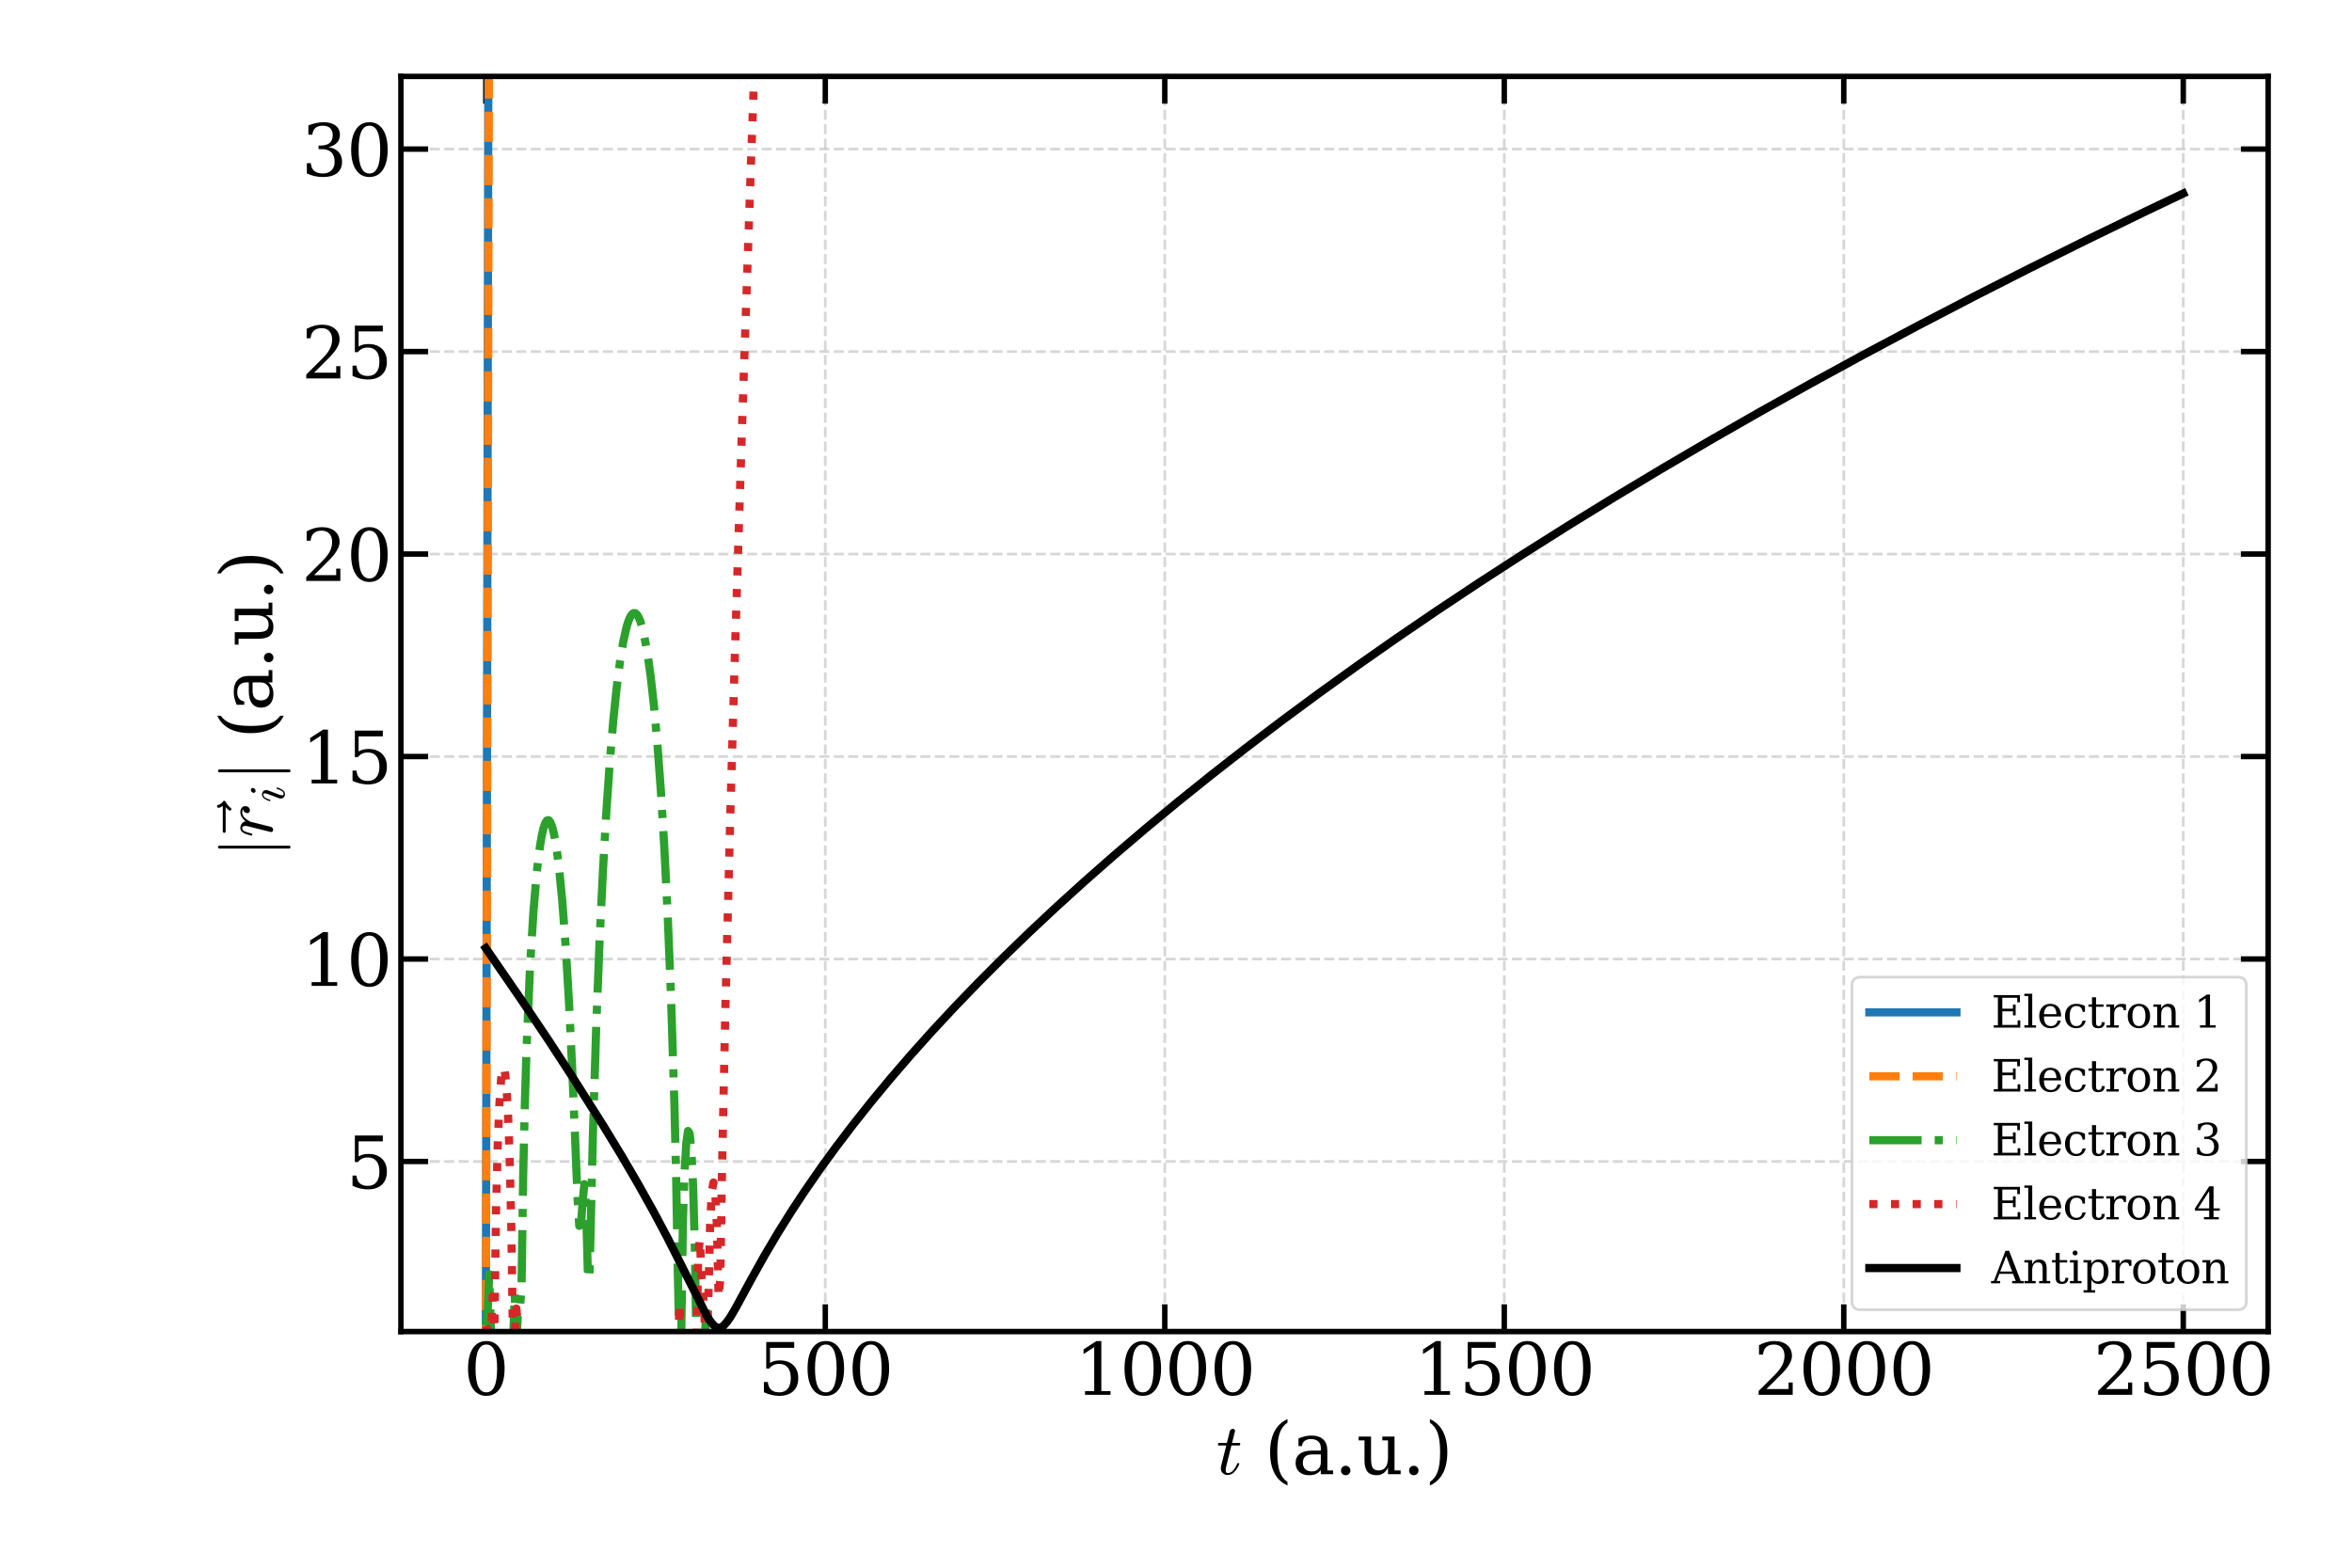 <?xml version="1.0" encoding="utf-8" standalone="no"?>
<!DOCTYPE svg PUBLIC "-//W3C//DTD SVG 1.1//EN"
  "http://www.w3.org/Graphics/SVG/1.1/DTD/svg11.dtd">
<svg xmlns:xlink="http://www.w3.org/1999/xlink" width="864pt" height="576pt" viewBox="0 0 864 576" xmlns="http://www.w3.org/2000/svg" version="1.1">
 <defs>
  <style type="text/css">*{stroke-linejoin: round; stroke-linecap: butt}</style>
 </defs>
 <g id="figure_1">
  <g id="patch_1">
   <path d="M 0 576 
L 864 576 
L 864 0 
L 0 0 
z
" style="fill: #ffffff"/>
  </g>
  <g id="axes_1">
   <g id="patch_2">
    <path d="M 147.28 489.233 
L 833.191 489.233 
L 833.191 28.08 
L 147.28 28.08 
z
" style="fill: #ffffff"/>
   </g>
   <g id="matplotlib.axis_1">
    <g id="xtick_1">
     <g id="line2d_1">
      <path d="M 178.458 489.233 
L 178.458 28.08 
" clip-path="url(#pc97d1d4752)" style="fill: none; stroke-dasharray: 3.7,1.6; stroke-dashoffset: 0; stroke: #b0b0b0; stroke-opacity: 0.5"/>
     </g>
     <g id="line2d_2">
      <defs>
       <path id="m73d91ea9e1" d="M 0 0 
L 0 -10 
" style="stroke: #000000; stroke-width: 2"/>
      </defs>
      <g>
       <use xlink:href="#m73d91ea9e1" x="178.458" y="489.233" style="stroke: #000000; stroke-width: 2"/>
      </g>
     </g>
     <g id="line2d_3">
      <defs>
       <path id="m9964028f5f" d="M 0 0 
L 0 10 
" style="stroke: #000000; stroke-width: 2"/>
      </defs>
      <g>
       <use xlink:href="#m9964028f5f" x="178.458" y="28.08" style="stroke: #000000; stroke-width: 2"/>
      </g>
     </g>
     <g id="text_1">
      <!-- 0 -->
      <g transform="translate(170.187 512.488) scale(0.26 -0.26)">
       <defs>
        <path id="DejaVuSerif-30" d="M 2034 219 
Q 2513 219 2750 744 
Q 2988 1269 2988 2328 
Q 2988 3391 2750 3916 
Q 2513 4441 2034 4441 
Q 1556 4441 1318 3916 
Q 1081 3391 1081 2328 
Q 1081 1269 1318 744 
Q 1556 219 2034 219 
z
M 2034 -91 
Q 1275 -91 848 546 
Q 422 1184 422 2328 
Q 422 3475 848 4112 
Q 1275 4750 2034 4750 
Q 2797 4750 3222 4112 
Q 3647 3475 3647 2328 
Q 3647 1184 3222 546 
Q 2797 -91 2034 -91 
z
" transform="scale(0.016)"/>
       </defs>
       <use xlink:href="#DejaVuSerif-30"/>
      </g>
     </g>
    </g>
    <g id="xtick_2">
     <g id="line2d_4">
      <path d="M 303.169 489.233 
L 303.169 28.08 
" clip-path="url(#pc97d1d4752)" style="fill: none; stroke-dasharray: 3.7,1.6; stroke-dashoffset: 0; stroke: #b0b0b0; stroke-opacity: 0.5"/>
     </g>
     <g id="line2d_5">
      <g>
       <use xlink:href="#m73d91ea9e1" x="303.169" y="489.233" style="stroke: #000000; stroke-width: 2"/>
      </g>
     </g>
     <g id="line2d_6">
      <g>
       <use xlink:href="#m9964028f5f" x="303.169" y="28.08" style="stroke: #000000; stroke-width: 2"/>
      </g>
     </g>
     <g id="text_2">
      <!-- 500 -->
      <g transform="translate(278.355 512.488) scale(0.26 -0.26)">
       <defs>
        <path id="DejaVuSerif-35" d="M 3219 4666 
L 3219 4153 
L 1081 4153 
L 1081 2816 
Q 1244 2928 1461 2984 
Q 1678 3041 1947 3041 
Q 2703 3041 3140 2622 
Q 3578 2203 3578 1478 
Q 3578 738 3136 323 
Q 2694 -91 1894 -91 
Q 1572 -91 1234 -12 
Q 897 66 544 225 
L 544 1131 
L 897 1131 
Q 925 688 1179 453 
Q 1434 219 1894 219 
Q 2388 219 2653 544 
Q 2919 869 2919 1478 
Q 2919 2084 2655 2407 
Q 2391 2731 1894 2731 
Q 1613 2731 1398 2631 
Q 1184 2531 1019 2322 
L 750 2322 
L 750 4666 
L 3219 4666 
z
" transform="scale(0.016)"/>
       </defs>
       <use xlink:href="#DejaVuSerif-35"/>
       <use xlink:href="#DejaVuSerif-30" x="63.623"/>
       <use xlink:href="#DejaVuSerif-30" x="127.246"/>
      </g>
     </g>
    </g>
    <g id="xtick_3">
     <g id="line2d_7">
      <path d="M 427.88 489.233 
L 427.88 28.08 
" clip-path="url(#pc97d1d4752)" style="fill: none; stroke-dasharray: 3.7,1.6; stroke-dashoffset: 0; stroke: #b0b0b0; stroke-opacity: 0.5"/>
     </g>
     <g id="line2d_8">
      <g>
       <use xlink:href="#m73d91ea9e1" x="427.88" y="489.233" style="stroke: #000000; stroke-width: 2"/>
      </g>
     </g>
     <g id="line2d_9">
      <g>
       <use xlink:href="#m9964028f5f" x="427.88" y="28.08" style="stroke: #000000; stroke-width: 2"/>
      </g>
     </g>
     <g id="text_3">
      <!-- 1000 -->
      <g transform="translate(394.795 512.488) scale(0.26 -0.26)">
       <defs>
        <path id="DejaVuSerif-31" d="M 909 0 
L 909 331 
L 1722 331 
L 1722 4213 
L 781 3603 
L 781 4013 
L 1919 4750 
L 2350 4750 
L 2350 331 
L 3163 331 
L 3163 0 
L 909 0 
z
" transform="scale(0.016)"/>
       </defs>
       <use xlink:href="#DejaVuSerif-31"/>
       <use xlink:href="#DejaVuSerif-30" x="63.623"/>
       <use xlink:href="#DejaVuSerif-30" x="127.246"/>
       <use xlink:href="#DejaVuSerif-30" x="190.869"/>
      </g>
     </g>
    </g>
    <g id="xtick_4">
     <g id="line2d_10">
      <path d="M 552.591 489.233 
L 552.591 28.08 
" clip-path="url(#pc97d1d4752)" style="fill: none; stroke-dasharray: 3.7,1.6; stroke-dashoffset: 0; stroke: #b0b0b0; stroke-opacity: 0.5"/>
     </g>
     <g id="line2d_11">
      <g>
       <use xlink:href="#m73d91ea9e1" x="552.591" y="489.233" style="stroke: #000000; stroke-width: 2"/>
      </g>
     </g>
     <g id="line2d_12">
      <g>
       <use xlink:href="#m9964028f5f" x="552.591" y="28.08" style="stroke: #000000; stroke-width: 2"/>
      </g>
     </g>
     <g id="text_4">
      <!-- 1500 -->
      <g transform="translate(519.506 512.488) scale(0.26 -0.26)">
       <use xlink:href="#DejaVuSerif-31"/>
       <use xlink:href="#DejaVuSerif-35" x="63.623"/>
       <use xlink:href="#DejaVuSerif-30" x="127.246"/>
       <use xlink:href="#DejaVuSerif-30" x="190.869"/>
      </g>
     </g>
    </g>
    <g id="xtick_5">
     <g id="line2d_13">
      <path d="M 677.302 489.233 
L 677.302 28.08 
" clip-path="url(#pc97d1d4752)" style="fill: none; stroke-dasharray: 3.7,1.6; stroke-dashoffset: 0; stroke: #b0b0b0; stroke-opacity: 0.5"/>
     </g>
     <g id="line2d_14">
      <g>
       <use xlink:href="#m73d91ea9e1" x="677.302" y="489.233" style="stroke: #000000; stroke-width: 2"/>
      </g>
     </g>
     <g id="line2d_15">
      <g>
       <use xlink:href="#m9964028f5f" x="677.302" y="28.08" style="stroke: #000000; stroke-width: 2"/>
      </g>
     </g>
     <g id="text_5">
      <!-- 2000 -->
      <g transform="translate(644.217 512.488) scale(0.26 -0.26)">
       <defs>
        <path id="DejaVuSerif-32" d="M 819 3553 
L 469 3553 
L 469 4384 
Q 803 4563 1142 4656 
Q 1481 4750 1806 4750 
Q 2534 4750 2956 4397 
Q 3378 4044 3378 3438 
Q 3378 2753 2422 1800 
Q 2347 1728 2309 1691 
L 1131 513 
L 3078 513 
L 3078 1088 
L 3444 1088 
L 3444 0 
L 434 0 
L 434 341 
L 1850 1753 
Q 2319 2222 2519 2614 
Q 2719 3006 2719 3438 
Q 2719 3909 2473 4175 
Q 2228 4441 1797 4441 
Q 1350 4441 1106 4219 
Q 863 3997 819 3553 
z
" transform="scale(0.016)"/>
       </defs>
       <use xlink:href="#DejaVuSerif-32"/>
       <use xlink:href="#DejaVuSerif-30" x="63.623"/>
       <use xlink:href="#DejaVuSerif-30" x="127.246"/>
       <use xlink:href="#DejaVuSerif-30" x="190.869"/>
      </g>
     </g>
    </g>
    <g id="xtick_6">
     <g id="line2d_16">
      <path d="M 802.014 489.233 
L 802.014 28.08 
" clip-path="url(#pc97d1d4752)" style="fill: none; stroke-dasharray: 3.7,1.6; stroke-dashoffset: 0; stroke: #b0b0b0; stroke-opacity: 0.5"/>
     </g>
     <g id="line2d_17">
      <g>
       <use xlink:href="#m73d91ea9e1" x="802.014" y="489.233" style="stroke: #000000; stroke-width: 2"/>
      </g>
     </g>
     <g id="line2d_18">
      <g>
       <use xlink:href="#m9964028f5f" x="802.014" y="28.08" style="stroke: #000000; stroke-width: 2"/>
      </g>
     </g>
     <g id="text_6">
      <!-- 2500 -->
      <g transform="translate(768.929 512.488) scale(0.26 -0.26)">
       <use xlink:href="#DejaVuSerif-32"/>
       <use xlink:href="#DejaVuSerif-35" x="63.623"/>
       <use xlink:href="#DejaVuSerif-30" x="127.246"/>
       <use xlink:href="#DejaVuSerif-30" x="190.869"/>
      </g>
     </g>
    </g>
    <g id="text_7">
     <!-- $t$ (a.u.) -->
     <g transform="translate(446.816 541.652) scale(0.26 -0.26)">
      <defs>
       <path id="Cmmi10-74" d="M 397 519 
Q 397 613 416 697 
L 878 2534 
L 206 2534 
Q 141 2534 141 2619 
Q 166 2759 225 2759 
L 934 2759 
L 1191 3803 
Q 1216 3888 1291 3947 
Q 1366 4006 1459 4006 
Q 1541 4006 1595 3957 
Q 1650 3909 1650 3828 
Q 1650 3809 1648 3798 
Q 1647 3788 1644 3775 
L 1388 2759 
L 2047 2759 
Q 2113 2759 2113 2675 
Q 2109 2659 2100 2621 
Q 2091 2584 2075 2559 
Q 2059 2534 2028 2534 
L 1331 2534 
L 872 684 
Q 825 503 825 372 
Q 825 97 1013 97 
Q 1294 97 1511 361 
Q 1728 625 1844 941 
Q 1869 978 1894 978 
L 1972 978 
Q 1997 978 2012 961 
Q 2028 944 2028 922 
Q 2028 909 2022 903 
Q 1881 516 1612 222 
Q 1344 -72 997 -72 
Q 744 -72 570 93 
Q 397 259 397 519 
z
" transform="scale(0.016)"/>
       <path id="DejaVuSerif-20" transform="scale(0.016)"/>
       <path id="DejaVuSerif-28" d="M 2041 -997 
Q 1281 -656 893 83 
Q 506 822 506 1931 
Q 506 3044 893 3783 
Q 1281 4522 2041 4863 
L 2041 4556 
Q 1559 4225 1350 3623 
Q 1141 3022 1141 1931 
Q 1141 844 1350 242 
Q 1559 -359 2041 -691 
L 2041 -997 
z
" transform="scale(0.016)"/>
       <path id="DejaVuSerif-61" d="M 2547 1044 
L 2547 1747 
L 1806 1747 
Q 1378 1747 1168 1562 
Q 959 1378 959 997 
Q 959 650 1171 447 
Q 1384 244 1747 244 
Q 2106 244 2326 466 
Q 2547 688 2547 1044 
z
M 3122 2075 
L 3122 331 
L 3634 331 
L 3634 0 
L 2547 0 
L 2547 359 
Q 2356 128 2106 18 
Q 1856 -91 1522 -91 
Q 969 -91 644 203 
Q 319 497 319 997 
Q 319 1513 691 1797 
Q 1063 2081 1741 2081 
L 2547 2081 
L 2547 2309 
Q 2547 2688 2317 2895 
Q 2088 3103 1672 3103 
Q 1328 3103 1125 2947 
Q 922 2791 872 2484 
L 575 2484 
L 575 3156 
Q 875 3284 1158 3348 
Q 1441 3413 1709 3413 
Q 2400 3413 2761 3070 
Q 3122 2728 3122 2075 
z
" transform="scale(0.016)"/>
       <path id="DejaVuSerif-2e" d="M 603 325 
Q 603 500 722 622 
Q 841 744 1019 744 
Q 1191 744 1312 622 
Q 1434 500 1434 325 
Q 1434 153 1312 31 
Q 1191 -91 1019 -91 
Q 841 -91 722 29 
Q 603 150 603 325 
z
" transform="scale(0.016)"/>
       <path id="DejaVuSerif-75" d="M 2266 3322 
L 3341 3322 
L 3341 331 
L 3884 331 
L 3884 0 
L 2766 0 
L 2766 588 
Q 2606 256 2353 82 
Q 2100 -91 1766 -91 
Q 1213 -91 952 223 
Q 691 538 691 1209 
L 691 2988 
L 172 2988 
L 172 3322 
L 1269 3322 
L 1269 1388 
Q 1269 781 1417 556 
Q 1566 331 1947 331 
Q 2347 331 2556 625 
Q 2766 919 2766 1478 
L 2766 2988 
L 2266 2988 
L 2266 3322 
z
" transform="scale(0.016)"/>
       <path id="DejaVuSerif-29" d="M 453 -997 
L 453 -691 
Q 934 -359 1145 242 
Q 1356 844 1356 1931 
Q 1356 3022 1145 3623 
Q 934 4225 453 4556 
L 453 4863 
Q 1216 4522 1603 3783 
Q 1991 3044 1991 1931 
Q 1991 822 1603 83 
Q 1216 -656 453 -997 
z
" transform="scale(0.016)"/>
      </defs>
      <use xlink:href="#Cmmi10-74" transform="translate(0 0.016)"/>
      <use xlink:href="#DejaVuSerif-20" transform="translate(36.084 0.016)"/>
      <use xlink:href="#DejaVuSerif-28" transform="translate(67.871 0.016)"/>
      <use xlink:href="#DejaVuSerif-61" transform="translate(106.885 0.016)"/>
      <use xlink:href="#DejaVuSerif-2e" transform="translate(166.504 0.016)"/>
      <use xlink:href="#DejaVuSerif-75" transform="translate(198.291 0.016)"/>
      <use xlink:href="#DejaVuSerif-2e" transform="translate(262.695 0.016)"/>
      <use xlink:href="#DejaVuSerif-29" transform="translate(294.482 0.016)"/>
     </g>
    </g>
   </g>
   <g id="matplotlib.axis_2">
    <g id="ytick_1">
     <g id="line2d_19">
      <path d="M 147.28 426.748 
L 833.191 426.748 
" clip-path="url(#pc97d1d4752)" style="fill: none; stroke-dasharray: 3.7,1.6; stroke-dashoffset: 0; stroke: #b0b0b0; stroke-opacity: 0.5"/>
     </g>
     <g id="line2d_20">
      <defs>
       <path id="m1212cdf870" d="M 0 0 
L 10 0 
" style="stroke: #000000; stroke-width: 2"/>
      </defs>
      <g>
       <use xlink:href="#m1212cdf870" x="147.28" y="426.748" style="stroke: #000000; stroke-width: 2"/>
      </g>
     </g>
     <g id="line2d_21">
      <defs>
       <path id="m246d8dc526" d="M 0 0 
L -10 0 
" style="stroke: #000000; stroke-width: 2"/>
      </defs>
      <g>
       <use xlink:href="#m246d8dc526" x="833.191" y="426.748" style="stroke: #000000; stroke-width: 2"/>
      </g>
     </g>
     <g id="text_8">
      <!-- 5 -->
      <g transform="translate(127.237 436.626) scale(0.26 -0.26)">
       <use xlink:href="#DejaVuSerif-35"/>
      </g>
     </g>
    </g>
    <g id="ytick_2">
     <g id="line2d_22">
      <path d="M 147.28 352.355 
L 833.191 352.355 
" clip-path="url(#pc97d1d4752)" style="fill: none; stroke-dasharray: 3.7,1.6; stroke-dashoffset: 0; stroke: #b0b0b0; stroke-opacity: 0.5"/>
     </g>
     <g id="line2d_23">
      <g>
       <use xlink:href="#m1212cdf870" x="147.28" y="352.355" style="stroke: #000000; stroke-width: 2"/>
      </g>
     </g>
     <g id="line2d_24">
      <g>
       <use xlink:href="#m246d8dc526" x="833.191" y="352.355" style="stroke: #000000; stroke-width: 2"/>
      </g>
     </g>
     <g id="text_9">
      <!-- 10 -->
      <g transform="translate(110.695 362.233) scale(0.26 -0.26)">
       <use xlink:href="#DejaVuSerif-31"/>
       <use xlink:href="#DejaVuSerif-30" x="63.623"/>
      </g>
     </g>
    </g>
    <g id="ytick_3">
     <g id="line2d_25">
      <path d="M 147.28 277.962 
L 833.191 277.962 
" clip-path="url(#pc97d1d4752)" style="fill: none; stroke-dasharray: 3.7,1.6; stroke-dashoffset: 0; stroke: #b0b0b0; stroke-opacity: 0.5"/>
     </g>
     <g id="line2d_26">
      <g>
       <use xlink:href="#m1212cdf870" x="147.28" y="277.962" style="stroke: #000000; stroke-width: 2"/>
      </g>
     </g>
     <g id="line2d_27">
      <g>
       <use xlink:href="#m246d8dc526" x="833.191" y="277.962" style="stroke: #000000; stroke-width: 2"/>
      </g>
     </g>
     <g id="text_10">
      <!-- 15 -->
      <g transform="translate(110.695 287.84) scale(0.26 -0.26)">
       <use xlink:href="#DejaVuSerif-31"/>
       <use xlink:href="#DejaVuSerif-35" x="63.623"/>
      </g>
     </g>
    </g>
    <g id="ytick_4">
     <g id="line2d_28">
      <path d="M 147.28 203.569 
L 833.191 203.569 
" clip-path="url(#pc97d1d4752)" style="fill: none; stroke-dasharray: 3.7,1.6; stroke-dashoffset: 0; stroke: #b0b0b0; stroke-opacity: 0.5"/>
     </g>
     <g id="line2d_29">
      <g>
       <use xlink:href="#m1212cdf870" x="147.28" y="203.569" style="stroke: #000000; stroke-width: 2"/>
      </g>
     </g>
     <g id="line2d_30">
      <g>
       <use xlink:href="#m246d8dc526" x="833.191" y="203.569" style="stroke: #000000; stroke-width: 2"/>
      </g>
     </g>
     <g id="text_11">
      <!-- 20 -->
      <g transform="translate(110.695 213.446) scale(0.26 -0.26)">
       <use xlink:href="#DejaVuSerif-32"/>
       <use xlink:href="#DejaVuSerif-30" x="63.623"/>
      </g>
     </g>
    </g>
    <g id="ytick_5">
     <g id="line2d_31">
      <path d="M 147.28 129.175 
L 833.191 129.175 
" clip-path="url(#pc97d1d4752)" style="fill: none; stroke-dasharray: 3.7,1.6; stroke-dashoffset: 0; stroke: #b0b0b0; stroke-opacity: 0.5"/>
     </g>
     <g id="line2d_32">
      <g>
       <use xlink:href="#m1212cdf870" x="147.28" y="129.175" style="stroke: #000000; stroke-width: 2"/>
      </g>
     </g>
     <g id="line2d_33">
      <g>
       <use xlink:href="#m246d8dc526" x="833.191" y="129.175" style="stroke: #000000; stroke-width: 2"/>
      </g>
     </g>
     <g id="text_12">
      <!-- 25 -->
      <g transform="translate(110.695 139.053) scale(0.26 -0.26)">
       <use xlink:href="#DejaVuSerif-32"/>
       <use xlink:href="#DejaVuSerif-35" x="63.623"/>
      </g>
     </g>
    </g>
    <g id="ytick_6">
     <g id="line2d_34">
      <path d="M 147.28 54.782 
L 833.191 54.782 
" clip-path="url(#pc97d1d4752)" style="fill: none; stroke-dasharray: 3.7,1.6; stroke-dashoffset: 0; stroke: #b0b0b0; stroke-opacity: 0.5"/>
     </g>
     <g id="line2d_35">
      <g>
       <use xlink:href="#m1212cdf870" x="147.28" y="54.782" style="stroke: #000000; stroke-width: 2"/>
      </g>
     </g>
     <g id="line2d_36">
      <g>
       <use xlink:href="#m246d8dc526" x="833.191" y="54.782" style="stroke: #000000; stroke-width: 2"/>
      </g>
     </g>
     <g id="text_13">
      <!-- 30 -->
      <g transform="translate(110.695 64.66) scale(0.26 -0.26)">
       <defs>
        <path id="DejaVuSerif-33" d="M 622 4469 
Q 988 4606 1323 4678 
Q 1659 4750 1953 4750 
Q 2638 4750 3022 4454 
Q 3406 4159 3406 3634 
Q 3406 3213 3140 2930 
Q 2875 2647 2388 2547 
Q 2963 2466 3280 2130 
Q 3597 1794 3597 1259 
Q 3597 606 3158 257 
Q 2719 -91 1894 -91 
Q 1528 -91 1179 -12 
Q 831 66 488 225 
L 488 1131 
L 838 1131 
Q 869 681 1141 450 
Q 1413 219 1906 219 
Q 2384 219 2661 495 
Q 2938 772 2938 1253 
Q 2938 1803 2653 2086 
Q 2369 2369 1819 2369 
L 1522 2369 
L 1522 2688 
L 1678 2688 
Q 2225 2688 2498 2914 
Q 2772 3141 2772 3597 
Q 2772 4006 2547 4223 
Q 2322 4441 1900 4441 
Q 1478 4441 1245 4241 
Q 1013 4041 972 3647 
L 622 3647 
L 622 4469 
z
" transform="scale(0.016)"/>
       </defs>
       <use xlink:href="#DejaVuSerif-33"/>
       <use xlink:href="#DejaVuSerif-30" x="63.623"/>
      </g>
     </g>
    </g>
    <g id="text_14">
     <!-- $|\vec{r}_i|$ (a.u.) -->
     <g transform="translate(100.195 314.946) rotate(-90) scale(0.26 -0.26)">
      <defs>
       <path id="Cmsy10-6a" d="M 763 -1484 
L 763 4684 
Q 763 4734 800 4767 
Q 838 4800 891 4800 
Q 938 4800 978 4767 
Q 1019 4734 1019 4684 
L 1019 -1484 
Q 1019 -1534 978 -1567 
Q 938 -1600 891 -1600 
Q 838 -1600 800 -1567 
Q 763 -1534 763 -1484 
z
" transform="scale(0.016)"/>
       <path id="Cmmi10-7e" d="M 1281 3809 
Q 1231 3809 1198 3846 
Q 1166 3884 1166 3938 
Q 1166 3984 1198 4023 
Q 1231 4063 1281 4063 
L 3547 4063 
Q 3378 4291 3378 4441 
Q 3378 4497 3417 4533 
Q 3456 4569 3506 4569 
Q 3613 4569 3634 4469 
Q 3697 4194 3938 4044 
Q 4000 4003 4000 3938 
Q 4000 3859 3938 3828 
Q 3575 3647 3353 3347 
Q 3328 3303 3256 3303 
Q 3209 3303 3168 3340 
Q 3128 3378 3128 3431 
Q 3128 3547 3438 3809 
L 1281 3809 
z
" transform="scale(0.016)"/>
       <path id="Cmmi10-72" d="M 494 109 
Q 494 147 500 166 
L 978 2075 
Q 1025 2253 1025 2388 
Q 1025 2663 838 2663 
Q 638 2663 541 2423 
Q 444 2184 353 1819 
Q 353 1800 334 1789 
Q 316 1778 300 1778 
L 225 1778 
Q 203 1778 187 1801 
Q 172 1825 172 1844 
Q 241 2122 305 2315 
Q 369 2509 505 2668 
Q 641 2828 844 2828 
Q 1066 2828 1233 2700 
Q 1400 2572 1441 2363 
Q 1603 2575 1811 2701 
Q 2019 2828 2266 2828 
Q 2469 2828 2623 2709 
Q 2778 2591 2778 2388 
Q 2778 2225 2676 2104 
Q 2575 1984 2406 1984 
Q 2303 1984 2233 2048 
Q 2163 2113 2163 2216 
Q 2163 2356 2266 2467 
Q 2369 2578 2503 2578 
Q 2400 2663 2253 2663 
Q 1978 2663 1775 2467 
Q 1572 2272 1409 1972 
L 953 141 
Q 931 53 854 -9 
Q 778 -72 684 -72 
Q 606 -72 550 -22 
Q 494 28 494 109 
z
" transform="scale(0.016)"/>
       <path id="Cmmi10-69" d="M 500 459 
Q 500 578 550 709 
L 1069 2088 
Q 1153 2322 1153 2472 
Q 1153 2663 1013 2663 
Q 759 2663 595 2402 
Q 431 2141 353 1819 
Q 341 1778 300 1778 
L 225 1778 
Q 172 1778 172 1838 
L 172 1856 
Q 275 2238 487 2533 
Q 700 2828 1025 2828 
Q 1253 2828 1411 2678 
Q 1569 2528 1569 2297 
Q 1569 2178 1516 2047 
L 997 672 
Q 909 459 909 288 
Q 909 97 1056 97 
Q 1306 97 1473 364 
Q 1641 631 1709 941 
Q 1722 978 1759 978 
L 1838 978 
Q 1863 978 1878 961 
Q 1894 944 1894 922 
Q 1894 916 1888 903 
Q 1800 541 1583 234 
Q 1366 -72 1044 -72 
Q 819 -72 659 83 
Q 500 238 500 459 
z
M 1222 3878 
Q 1222 4013 1334 4122 
Q 1447 4231 1581 4231 
Q 1691 4231 1761 4164 
Q 1831 4097 1831 3994 
Q 1831 3850 1717 3742 
Q 1603 3634 1466 3634 
Q 1363 3634 1292 3704 
Q 1222 3775 1222 3878 
z
" transform="scale(0.016)"/>
      </defs>
      <use xlink:href="#Cmsy10-6a" transform="translate(0 0.531)"/>
      <use xlink:href="#Cmmi10-7e" transform="translate(15.746 5.609)"/>
      <use xlink:href="#Cmmi10-72" transform="translate(27.686 0.531)"/>
      <use xlink:href="#Cmmi10-69" transform="translate(77.267 -16.475) scale(0.7)"/>
      <use xlink:href="#Cmsy10-6a" transform="translate(107.741 0.531)"/>
      <use xlink:href="#DejaVuSerif-20" transform="translate(135.426 0.531)"/>
      <use xlink:href="#DejaVuSerif-28" transform="translate(167.214 0.531)"/>
      <use xlink:href="#DejaVuSerif-61" transform="translate(206.227 0.531)"/>
      <use xlink:href="#DejaVuSerif-2e" transform="translate(265.846 0.531)"/>
      <use xlink:href="#DejaVuSerif-75" transform="translate(297.633 0.531)"/>
      <use xlink:href="#DejaVuSerif-2e" transform="translate(362.038 0.531)"/>
      <use xlink:href="#DejaVuSerif-29" transform="translate(393.825 0.531)"/>
     </g>
    </g>
   </g>
   <g id="line2d_37">
    <path d="M 178.458 497.325 
L 179.447 -1 
L 179.447 -1 
" clip-path="url(#pc97d1d4752)" style="fill: none; stroke: #1f77b4; stroke-width: 3; stroke-linecap: square"/>
   </g>
   <g id="line2d_38">
    <path d="M 178.458 497.325 
L 179.659 -1 
L 179.659 -1 
" clip-path="url(#pc97d1d4752)" style="fill: none; stroke-dasharray: 11.1,4.8; stroke-dashoffset: 0; stroke: #ff7f0e; stroke-width: 3"/>
   </g>
   <g id="line2d_39">
    <path d="M 178.458 487.07 
L 179.082 483.346 
L 179.706 468.217 
L 180.33 488.609 
L 180.955 491.406 
L 181.579 497.732 
L 182.827 493.324 
L 183.451 491.984 
L 184.075 491.594 
L 184.7 491.589 
L 185.324 492.256 
L 185.948 493.987 
L 186.572 496.94 
L 187.196 498.654 
L 187.82 495.316 
L 188.445 494.391 
L 189.069 475.257 
L 189.693 493.042 
L 190.317 481.574 
L 190.941 480.94 
L 191.566 473.8 
L 192.19 431.843 
L 192.814 405.177 
L 193.438 385.109 
L 194.686 355.783 
L 195.935 335.233 
L 197.183 320.554 
L 197.807 314.971 
L 198.432 310.421 
L 199.056 306.837 
L 199.68 304.169 
L 200.304 302.381 
L 200.928 301.448 
L 201.552 301.353 
L 202.177 302.087 
L 202.801 303.646 
L 203.425 306.035 
L 204.049 309.262 
L 204.673 313.344 
L 205.298 318.303 
L 206.546 330.977 
L 207.794 347.615 
L 209.043 368.684 
L 210.291 394.69 
L 212.164 440.21 
L 212.788 450.413 
L 213.412 450.017 
L 214.036 441.441 
L 214.66 435.068 
L 215.284 443.492 
L 215.909 466.568 
L 216.533 470.03 
L 217.781 417.555 
L 219.029 376.919 
L 220.278 345.155 
L 221.526 319.262 
L 222.775 297.751 
L 224.023 279.82 
L 225.271 264.951 
L 226.52 252.764 
L 227.768 242.995 
L 229.016 235.464 
L 230.265 230.046 
L 230.889 228.103 
L 231.513 226.66 
L 232.137 225.712 
L 232.761 225.256 
L 233.386 225.292 
L 234.01 225.818 
L 234.634 226.838 
L 235.258 228.355 
L 235.882 230.375 
L 236.507 232.906 
L 237.755 239.54 
L 239.003 248.365 
L 240.252 259.56 
L 241.5 273.425 
L 242.748 290.318 
L 243.997 310.753 
L 245.245 335.547 
L 246.493 366.157 
L 247.742 405.771 
L 248.366 431.598 
L 248.99 467.565 
L 249.614 494.634 
L 250.238 491.602 
L 250.863 448.941 
L 251.487 430.274 
L 252.111 419.947 
L 252.735 415.535 
L 253.359 416.551 
L 253.984 423.006 
L 254.608 435.693 
L 255.232 457.604 
L 255.856 495.971 
L 256.48 493.515 
L 257.104 494.326 
L 257.729 495.361 
L 258.353 490.354 
L 258.977 490.333 
L 259.601 479.207 
L 260.225 492.323 
L 260.85 494.867 
L 261.474 491.448 
L 262.098 495.052 
L 262.722 491.301 
L 263.346 496.395 
L 263.97 493.99 
L 264.595 490.864 
L 265.219 496.135 
L 265.843 495.196 
L 266.467 491.494 
L 267.091 495.383 
L 268.34 494.778 
L 268.964 494.053 
L 269.588 495.982 
L 270.212 495.564 
L 270.836 498.099 
L 271.461 496.304 
L 272.085 495.482 
L 272.709 495.055 
L 273.333 492.393 
L 273.957 491.946 
L 275.206 497.196 
L 275.83 495.027 
L 276.454 495.169 
L 277.702 493.964 
L 278.327 496.5 
L 278.951 495.897 
L 279.575 492.462 
L 280.199 492.171 
L 281.447 497.65 
L 282.072 493.581 
L 282.696 493.256 
L 283.32 495.92 
L 283.944 496.179 
L 284.568 494.427 
L 285.193 494.941 
L 285.817 495.67 
L 286.441 495.2 
L 287.065 495.645 
L 287.689 495.537 
L 288.313 494.338 
L 288.938 494.946 
L 289.562 496.89 
L 290.186 494.558 
L 290.81 493.373 
L 291.434 495.406 
L 292.059 496.947 
L 292.683 493.342 
L 293.307 492.987 
L 293.931 496.311 
L 294.555 495.944 
L 295.179 492.624 
L 295.804 492.831 
L 296.428 496.637 
L 297.052 495.737 
L 297.676 492.584 
L 298.3 492.982 
L 298.925 496.994 
L 299.549 495.314 
L 300.173 492.735 
L 300.797 493.813 
L 301.421 497.761 
L 302.045 494.46 
L 302.67 493.038 
L 303.918 497.053 
L 304.542 493.886 
L 305.166 493.704 
L 305.791 496.403 
L 306.415 495.749 
L 307.039 493.781 
L 307.663 494.707 
L 308.287 496.774 
L 308.911 494.831 
L 309.536 494.14 
L 310.16 495.77 
L 310.784 496.004 
L 311.408 494.441 
L 312.032 494.88 
L 312.656 496.234 
L 313.281 495.11 
L 313.905 494.567 
L 314.529 495.749 
L 315.153 495.738 
L 315.777 494.595 
L 316.402 495.148 
L 317.026 496.156 
L 317.65 494.907 
L 318.274 494.574 
L 318.898 495.991 
L 319.522 495.654 
L 320.147 494.306 
L 320.771 495.062 
L 321.395 496.51 
L 322.019 494.73 
L 322.643 494.144 
L 323.268 495.986 
L 323.892 496 
L 324.516 493.964 
L 325.14 494.491 
L 325.764 496.928 
L 326.388 494.88 
L 327.013 493.597 
L 327.637 495.367 
L 328.261 496.781 
L 328.885 493.86 
L 329.509 493.709 
L 330.134 496.675 
L 330.758 495.502 
L 331.382 493.218 
L 332.006 494.333 
L 332.63 497.622 
L 333.254 494.173 
L 333.879 493.018 
L 334.503 495.465 
L 335.127 496.756 
L 335.751 493.213 
L 336.375 493.246 
L 337 496.973 
L 337.624 495.228 
L 338.248 492.677 
L 338.872 493.827 
L 339.496 498.106 
L 340.12 494.06 
L 340.745 492.514 
L 341.369 494.643 
L 341.993 497.688 
L 342.617 493.337 
L 343.241 492.674 
L 343.865 495.744 
L 344.49 496.412 
L 345.114 492.911 
L 345.738 493.212 
L 346.362 497.201 
L 347.611 492.761 
L 348.235 494.221 
L 348.859 497.835 
L 349.483 493.933 
L 350.107 492.998 
L 350.731 495.72 
L 351.356 496.437 
L 351.98 493.286 
L 352.604 493.723 
L 353.228 497.289 
L 353.852 494.878 
L 354.477 493.162 
L 355.101 494.973 
L 355.725 497.134 
L 356.349 493.849 
L 356.973 493.598 
L 357.597 496.555 
L 358.222 495.594 
L 358.846 493.429 
L 359.47 494.601 
L 360.094 497.23 
L 360.718 494.342 
L 361.343 493.622 
L 361.967 496.037 
L 362.591 496.069 
L 363.215 493.701 
L 363.839 494.418 
L 364.463 497.063 
L 365.088 494.725 
L 365.712 493.702 
L 366.336 495.714 
L 366.96 496.331 
L 367.584 493.927 
L 368.208 494.336 
L 368.833 496.863 
L 369.457 494.994 
L 370.081 493.782 
L 370.705 495.512 
L 371.329 496.468 
L 371.954 494.091 
L 372.578 494.291 
L 373.202 496.714 
L 374.45 493.833 
L 375.074 495.396 
L 375.699 496.536 
L 376.323 494.178 
L 376.947 494.26 
L 377.571 496.64 
L 378.82 493.841 
L 380.068 496.591 
L 380.692 494.205 
L 381.316 494.211 
L 381.94 496.617 
L 383.189 493.806 
L 384.437 496.662 
L 385.061 494.187 
L 385.686 494.135 
L 386.31 496.626 
L 386.934 495.327 
L 387.558 493.733 
L 388.806 496.765 
L 389.431 494.148 
L 390.055 494.023 
L 390.679 496.635 
L 391.303 495.364 
L 391.927 493.632 
L 392.552 495.076 
L 393.176 496.894 
L 393.8 494.091 
L 394.424 493.889 
L 395.048 496.648 
L 395.672 495.392 
L 396.297 493.512 
L 396.921 494.959 
L 397.545 497.037 
L 398.169 494.015 
L 398.793 493.741 
L 399.417 496.659 
L 400.042 495.408 
L 400.666 493.376 
L 401.29 494.828 
L 401.914 497.195 
L 402.538 493.93 
L 403.163 493.574 
L 403.787 496.641 
L 404.411 495.442 
L 405.035 493.231 
L 405.659 494.658 
L 406.283 497.384 
L 406.908 493.857 
L 407.532 493.385 
L 408.156 496.562 
L 408.78 495.512 
L 409.404 493.084 
L 410.029 494.437 
L 410.653 497.605 
L 411.277 493.812 
L 411.901 493.172 
L 412.525 496.379 
L 413.149 495.661 
L 413.774 492.953 
L 414.398 494.147 
L 415.022 497.845 
L 415.646 493.844 
L 416.27 492.948 
L 416.895 496.031 
L 417.519 495.967 
L 418.143 492.884 
L 418.767 493.795 
L 419.391 497.97 
L 420.015 494.023 
L 420.64 492.768 
L 421.264 495.545 
L 421.888 496.445 
L 422.512 492.944 
L 423.136 493.494 
L 423.761 497.778 
L 424.385 494.345 
L 425.009 492.727 
L 425.633 495.147 
L 426.257 496.877 
L 426.881 493.118 
L 427.506 493.396 
L 428.13 497.498 
L 428.754 494.604 
L 429.378 492.823 
L 430.626 496.954 
L 431.251 493.259 
L 431.875 493.512 
L 432.499 497.44 
L 433.123 494.635 
L 433.747 492.969 
L 434.372 495.278 
L 434.996 496.737 
L 435.62 493.316 
L 436.244 493.759 
L 436.868 497.518 
L 437.492 494.487 
L 438.117 493.136 
L 438.741 495.675 
L 439.365 496.323 
L 439.989 493.312 
L 440.613 494.12 
L 441.238 497.547 
L 441.862 494.225 
L 442.486 493.344 
L 443.11 496.221 
L 443.734 495.778 
L 444.358 493.298 
L 444.983 494.606 
L 445.607 497.314 
L 446.231 493.926 
L 446.855 493.634 
L 447.479 496.831 
L 448.728 493.331 
L 449.352 495.245 
L 449.976 496.741 
L 450.6 493.653 
L 451.224 494.052 
L 451.849 497.284 
L 452.473 494.569 
L 453.097 493.465 
L 453.721 496.008 
L 454.345 495.972 
L 454.97 493.474 
L 455.594 494.623 
L 456.218 497.227 
L 456.842 494.057 
L 457.466 493.742 
L 458.09 496.791 
L 459.339 493.429 
L 459.963 495.359 
L 460.587 496.612 
L 461.211 493.675 
L 461.835 494.193 
L 462.46 497.281 
L 463.084 494.467 
L 463.708 493.55 
L 464.332 496.225 
L 464.956 495.743 
L 465.581 493.453 
L 466.205 494.839 
L 466.829 497.08 
L 467.453 493.899 
L 468.077 493.864 
L 468.701 497.048 
L 469.326 494.879 
L 469.95 493.418 
L 470.574 495.682 
L 471.198 496.282 
L 471.822 493.51 
L 472.447 494.397 
L 473.071 497.357 
L 473.695 494.143 
L 474.319 493.593 
L 474.943 496.656 
L 475.567 495.303 
L 476.192 493.321 
L 477.44 496.789 
L 478.064 493.587 
L 478.688 494.01 
L 479.313 497.416 
L 479.937 494.404 
L 480.561 493.359 
L 481.185 496.187 
L 481.809 495.749 
L 482.433 493.249 
L 483.058 494.694 
L 483.682 497.262 
L 484.306 493.692 
L 484.93 493.649 
L 485.554 497.241 
L 486.179 494.708 
L 486.803 493.151 
L 487.427 495.655 
L 488.051 496.258 
L 488.675 493.21 
L 489.299 494.212 
L 489.924 497.65 
L 490.548 493.85 
L 491.172 493.306 
L 491.796 496.818 
L 492.42 495.105 
L 493.044 492.98 
L 494.293 496.875 
L 494.917 493.24 
L 495.541 493.729 
L 496.165 497.768 
L 496.79 494.123 
L 497.414 493.007 
L 498.038 496.167 
L 498.662 495.664 
L 499.286 492.896 
L 499.91 494.43 
L 500.535 497.55 
L 501.159 493.408 
L 501.783 493.308 
L 502.407 497.377 
L 503.031 494.578 
L 503.656 492.833 
L 504.28 495.436 
L 504.904 496.384 
L 505.528 492.98 
L 506.152 493.917 
L 506.776 497.916 
L 507.401 493.76 
L 508.025 493.071 
L 508.649 496.695 
L 509.273 495.161 
L 509.897 492.854 
L 511.146 496.997 
L 511.77 493.211 
L 512.394 493.68 
L 513.018 497.775 
L 513.642 494.118 
L 514.267 493.066 
L 514.891 496.305 
L 515.515 495.523 
L 516.139 492.987 
L 516.763 494.759 
L 517.388 497.15 
L 518.012 493.392 
L 518.636 493.725 
L 519.26 497.624 
L 519.884 494.249 
L 520.508 493.192 
L 521.133 496.34 
L 521.757 495.503 
L 522.381 493.108 
L 523.629 496.928 
L 524.253 493.428 
L 524.878 493.968 
L 525.502 497.593 
L 526.126 494.125 
L 526.75 493.394 
L 527.374 496.708 
L 527.999 495.166 
L 528.623 493.203 
L 529.247 495.419 
L 529.871 496.433 
L 530.495 493.366 
L 531.119 494.374 
L 531.744 497.429 
L 532.368 493.867 
L 532.992 493.68 
L 533.616 497.188 
L 534.24 494.682 
L 534.865 493.332 
L 535.489 496.085 
L 536.113 495.748 
L 536.737 493.301 
L 537.985 496.868 
L 538.61 493.559 
L 539.234 494.159 
L 539.858 497.464 
L 540.482 494.085 
L 541.106 493.616 
L 541.731 496.995 
L 542.355 494.852 
L 542.979 493.344 
L 543.603 495.993 
L 544.227 495.806 
L 544.851 493.321 
L 546.1 496.799 
L 546.724 493.524 
L 547.348 494.262 
L 547.972 497.444 
L 548.597 493.941 
L 549.221 493.714 
L 549.845 497.243 
L 550.469 494.565 
L 551.093 493.382 
L 551.717 496.402 
L 552.342 495.38 
L 552.966 493.256 
L 553.59 495.441 
L 554.214 496.334 
L 554.838 493.332 
L 555.462 494.595 
L 556.087 497.228 
L 556.711 493.612 
L 557.335 493.931 
L 557.959 497.561 
L 558.583 494.099 
L 559.208 493.465 
L 559.832 497.008 
L 560.456 494.797 
L 561.08 493.201 
L 561.704 496.029 
L 562.328 495.692 
L 562.953 493.138 
L 564.201 496.715 
L 564.825 493.28 
L 565.449 494.238 
L 566.074 497.565 
L 566.698 493.632 
L 567.322 493.619 
L 567.946 497.588 
L 568.57 494.204 
L 569.194 493.208 
L 569.819 496.73 
L 571.067 493.006 
L 571.691 495.647 
L 572.315 496.004 
L 572.94 493.013 
L 573.564 494.67 
L 574.188 497.108 
L 574.812 493.235 
L 575.436 493.894 
L 576.06 497.832 
L 576.685 493.682 
L 577.309 493.338 
L 577.933 497.447 
L 578.557 494.363 
L 579.181 493.007 
L 579.806 496.359 
L 580.43 495.279 
L 581.054 492.898 
L 581.678 495.254 
L 582.302 496.386 
L 582.926 493.007 
L 583.551 494.345 
L 584.175 497.465 
L 584.799 493.335 
L 585.423 493.672 
L 586.047 497.845 
L 586.671 493.875 
L 587.296 493.233 
L 587.92 497.158 
L 588.544 494.611 
L 589.168 493.011 
L 589.792 496.113 
L 590.417 495.512 
L 591.041 492.982 
L 591.665 495.163 
L 592.289 496.502 
L 592.913 493.128 
L 593.537 494.406 
L 594.162 497.378 
L 594.786 493.431 
L 595.41 493.846 
L 596.034 497.728 
L 596.658 493.875 
L 597.283 493.463 
L 597.907 497.343 
L 598.531 494.442 
L 599.155 493.236 
L 599.779 496.589 
L 600.403 495.107 
L 601.028 493.145 
L 601.652 495.805 
L 602.276 495.838 
L 602.9 493.171 
L 603.524 495.116 
L 604.149 496.576 
L 604.773 493.303 
L 605.397 494.546 
L 606.021 497.206 
L 606.645 493.527 
L 607.269 494.098 
L 607.894 497.549 
L 608.518 493.831 
L 609.142 493.761 
L 609.766 497.49 
L 610.39 494.201 
L 611.015 493.521 
L 611.639 497.109 
L 612.263 494.631 
L 612.887 493.362 
L 613.511 496.572 
L 614.135 495.115 
L 614.76 493.276 
L 615.384 496.001 
L 616.008 495.642 
L 616.632 493.259 
L 617.256 495.467 
L 617.88 496.177 
L 618.505 493.302 
L 619.753 496.684 
L 620.377 493.395 
L 621.001 494.597 
L 621.626 497.123 
L 622.25 493.534 
L 622.874 494.251 
L 623.498 497.435 
L 624.122 493.717 
L 624.746 493.959 
L 625.371 497.56 
L 625.995 493.94 
L 626.619 493.716 
L 627.243 497.47 
L 627.867 494.204 
L 628.492 493.517 
L 629.116 497.198 
L 629.74 494.509 
L 630.364 493.362 
L 630.988 496.808 
L 632.237 493.248 
L 632.861 496.362 
L 633.485 495.239 
L 634.109 493.175 
L 634.733 495.9 
L 635.358 495.659 
L 635.982 493.142 
L 636.606 495.452 
L 637.23 496.107 
L 637.854 493.148 
L 639.103 496.574 
L 639.727 493.195 
L 640.351 494.635 
L 640.975 497.031 
L 641.599 493.282 
L 642.224 494.283 
L 642.848 497.429 
L 643.472 493.409 
L 644.096 493.971 
L 644.72 497.707 
L 645.344 493.578 
L 645.969 493.698 
L 646.593 497.792 
L 647.217 493.792 
L 647.841 493.466 
L 648.465 497.65 
L 649.089 494.05 
L 649.714 493.279 
L 650.338 497.325 
L 650.962 494.351 
L 651.586 493.135 
L 652.21 496.896 
L 652.835 494.692 
L 653.459 493.036 
L 654.083 496.431 
L 654.707 495.068 
L 655.331 492.98 
L 655.955 495.972 
L 656.58 495.475 
L 657.204 492.964 
L 657.828 495.54 
L 658.452 495.904 
L 659.076 492.987 
L 659.701 495.15 
L 660.325 496.335 
L 660.949 493.045 
L 662.197 496.744 
L 662.821 493.132 
L 663.446 494.522 
L 664.07 497.105 
L 664.694 493.243 
L 665.318 494.281 
L 665.942 497.392 
L 666.567 493.37 
L 667.191 494.084 
L 667.815 497.587 
L 668.439 493.508 
L 669.063 493.926 
L 669.687 497.686 
L 670.312 493.649 
L 670.936 493.802 
L 671.56 497.704 
L 672.184 493.788 
L 672.808 493.707 
L 673.433 497.663 
L 674.057 493.92 
L 674.681 493.635 
L 675.305 497.587 
L 675.929 494.042 
L 676.553 493.58 
L 677.178 497.495 
L 677.802 494.154 
L 678.426 493.538 
L 679.05 497.401 
L 679.674 494.252 
L 680.298 493.509 
L 680.923 497.315 
L 681.547 494.334 
L 682.171 493.489 
L 682.795 497.244 
L 683.419 494.397 
L 684.044 493.476 
L 684.668 497.188 
L 685.292 494.446 
L 685.916 493.467 
L 686.54 497.145 
L 687.164 494.482 
L 687.789 493.46 
L 688.413 497.116 
L 689.037 494.506 
L 689.661 493.456 
L 690.285 497.098 
L 690.91 494.518 
L 691.534 493.454 
L 692.158 497.1 
L 692.782 494.511 
L 693.406 493.457 
L 694.03 497.12 
L 694.655 494.49 
L 695.279 493.46 
L 695.903 497.147 
L 696.527 494.464 
L 697.151 493.462 
L 697.776 497.179 
L 698.4 494.432 
L 699.024 493.464 
L 699.648 497.218 
L 700.272 494.393 
L 700.896 493.466 
L 701.521 497.263 
L 702.145 494.349 
L 702.769 493.47 
L 703.393 497.313 
L 704.017 494.3 
L 704.641 493.473 
L 705.266 497.368 
L 705.89 494.246 
L 706.514 493.478 
L 707.138 497.425 
L 707.762 494.189 
L 708.387 493.485 
L 709.011 497.484 
L 709.635 494.129 
L 710.259 493.492 
L 710.883 497.543 
L 711.507 494.067 
L 712.132 493.504 
L 712.756 497.603 
L 713.38 494.002 
L 714.004 493.52 
L 714.628 497.662 
L 715.253 493.933 
L 715.877 493.541 
L 716.501 497.715 
L 717.125 493.866 
L 717.749 493.567 
L 718.373 497.761 
L 718.998 493.799 
L 719.622 493.599 
L 720.246 497.796 
L 720.87 493.732 
L 721.494 493.642 
L 722.119 497.817 
L 722.743 493.665 
L 723.367 493.694 
L 723.991 497.819 
L 724.615 493.601 
L 725.239 493.757 
L 725.864 497.799 
L 726.488 493.539 
L 727.112 493.834 
L 727.736 497.752 
L 728.36 493.479 
L 728.985 493.926 
L 729.609 497.675 
L 730.233 493.422 
L 730.857 494.033 
L 731.481 497.566 
L 732.105 493.368 
L 732.73 494.159 
L 733.354 497.421 
L 733.978 493.317 
L 734.602 494.306 
L 735.226 497.241 
L 735.85 493.271 
L 736.475 494.476 
L 737.099 497.025 
L 737.723 493.229 
L 738.347 494.674 
L 738.971 496.775 
L 739.596 493.195 
L 740.844 496.495 
L 741.468 493.17 
L 742.092 495.164 
L 742.716 496.192 
L 743.341 493.158 
L 743.965 495.46 
L 744.589 495.871 
L 745.213 493.164 
L 745.837 495.791 
L 746.462 495.541 
L 747.086 493.191 
L 747.71 496.156 
L 748.334 495.207 
L 748.958 493.244 
L 749.582 496.543 
L 750.831 493.328 
L 751.455 496.932 
L 752.079 494.563 
L 752.703 493.449 
L 753.328 497.284 
L 753.952 494.268 
L 754.576 493.612 
L 755.2 497.533 
L 755.824 494.001 
L 756.448 493.818 
L 757.073 497.607 
L 757.697 493.769 
L 758.321 494.07 
L 758.945 497.472 
L 759.569 493.573 
L 760.194 494.381 
L 760.818 497.141 
L 761.442 493.415 
L 762.066 494.759 
L 762.69 496.67 
L 763.314 493.303 
L 763.939 495.204 
L 764.563 496.139 
L 765.187 493.244 
L 765.811 495.702 
L 766.435 495.606 
L 767.059 493.243 
L 767.684 496.241 
L 768.308 495.102 
L 768.932 493.3 
L 769.556 496.792 
L 770.18 494.641 
L 770.805 493.42 
L 771.429 497.289 
L 772.053 494.233 
L 772.677 493.605 
L 773.301 497.613 
L 773.925 493.884 
L 774.55 493.86 
L 775.174 497.639 
L 775.798 493.596 
L 776.422 494.186 
L 777.046 497.34 
L 777.671 493.374 
L 778.295 494.586 
L 778.919 496.824 
L 779.543 493.218 
L 780.167 495.065 
L 780.791 496.214 
L 781.416 493.131 
L 782.04 495.623 
L 782.664 495.594 
L 783.288 493.117 
L 783.912 496.244 
L 784.537 495.015 
L 785.161 493.177 
L 785.785 496.886 
L 786.409 494.499 
L 787.033 493.316 
L 787.657 497.459 
L 788.282 494.054 
L 788.906 493.541 
L 789.53 497.782 
L 790.154 493.684 
L 790.778 493.856 
L 791.403 497.673 
L 792.027 493.396 
L 792.651 494.266 
L 793.275 497.175 
L 793.899 493.194 
L 795.148 496.501 
L 795.772 493.081 
L 796.396 495.364 
L 797.02 495.803 
L 797.644 493.057 
L 798.268 496.04 
L 798.893 495.149 
L 799.517 493.126 
L 800.141 496.766 
L 800.765 494.568 
L 801.389 493.292 
L 802.014 497.423 
L 802.014 497.423 
" clip-path="url(#pc97d1d4752)" style="fill: none; stroke-dasharray: 19.2,4.8,3,4.8; stroke-dashoffset: 0; stroke: #2ca02c; stroke-width: 3"/>
   </g>
   <g id="line2d_40">
    <path d="M 178.458 487.07 
L 179.082 488.739 
L 179.706 489.817 
L 180.33 493.988 
L 180.955 476.342 
L 181.579 492.529 
L 182.203 445.321 
L 182.827 421.008 
L 183.451 405.69 
L 184.075 396.504 
L 184.7 392.338 
L 185.324 392.767 
L 185.948 397.811 
L 186.572 407.952 
L 187.196 424.422 
L 187.82 450.484 
L 188.445 492.943 
L 189.069 489.989 
L 189.693 480.795 
L 190.941 496.238 
L 191.566 496.992 
L 192.19 493.248 
L 192.814 493.409 
L 193.438 498.225 
L 194.062 493.572 
L 194.686 492.548 
L 195.311 496.428 
L 195.935 495.075 
L 196.559 492.466 
L 197.183 494.82 
L 197.807 496.625 
L 198.432 492.844 
L 199.056 494.235 
L 199.68 497.406 
L 200.304 493.239 
L 200.928 493.996 
L 201.552 497.642 
L 202.177 493.571 
L 202.801 493.88 
L 203.425 497.628 
L 204.049 493.822 
L 204.673 493.803 
L 205.298 497.555 
L 205.922 493.99 
L 206.546 493.704 
L 207.17 497.508 
L 207.794 494.086 
L 208.418 493.529 
L 209.043 497.472 
L 209.667 494.164 
L 210.291 493.217 
L 210.915 497.186 
L 211.539 494.493 
L 212.164 492.946 
L 212.788 496.153 
L 213.412 495.434 
L 214.036 493.923 
L 214.66 496.659 
L 215.909 493.038 
L 217.157 496.637 
L 217.781 493.168 
L 219.029 496.481 
L 219.654 492.932 
L 220.278 494.527 
L 220.902 497.076 
L 221.526 492.737 
L 222.15 493.437 
L 222.775 498.44 
L 223.399 493.406 
L 224.023 492.685 
L 224.647 496.963 
L 225.271 494.63 
L 225.895 492.912 
L 226.52 496.248 
L 227.144 495.282 
L 227.768 493.343 
L 228.392 496.097 
L 229.016 495.489 
L 229.641 493.804 
L 230.265 496.18 
L 230.889 495.348 
L 231.513 494.214 
L 232.137 496.411 
L 232.761 494.939 
L 233.386 494.469 
L 234.01 496.753 
L 234.634 494.353 
L 235.258 494.453 
L 235.882 497.184 
L 236.507 493.678 
L 237.131 494.068 
L 237.755 497.772 
L 238.379 493.063 
L 239.003 493.036 
L 239.627 498.061 
L 240.252 494.156 
L 240.876 492.486 
L 241.5 495.779 
L 242.124 495.612 
L 242.748 493.511 
L 243.373 495.968 
L 243.997 495.477 
L 244.621 494.748 
L 245.245 496.119 
L 245.869 494.367 
L 246.493 495.712 
L 247.118 495.692 
L 247.742 492.805 
L 248.99 497.315 
L 249.614 478.945 
L 250.238 497.157 
L 250.863 496.691 
L 251.487 491.378 
L 252.111 493.428 
L 252.735 497.705 
L 253.359 492.174 
L 253.984 492.419 
L 254.608 494.797 
L 255.232 496.56 
L 255.856 497.939 
L 256.48 461.189 
L 257.104 455.281 
L 257.729 469.524 
L 258.353 476.833 
L 258.977 487.311 
L 259.601 495.589 
L 260.225 476.79 
L 260.85 450.159 
L 261.474 437.638 
L 262.098 434.452 
L 262.722 437.899 
L 263.346 450.348 
L 263.97 476.667 
L 264.595 469.961 
L 265.219 430.606 
L 266.467 370.607 
L 268.34 296.957 
L 270.212 231.991 
L 272.709 152.723 
L 275.83 60.86 
L 278.043 -1 
L 278.043 -1 
" clip-path="url(#pc97d1d4752)" style="fill: none; stroke-dasharray: 3,4.95; stroke-dashoffset: 0; stroke: #d62728; stroke-width: 3"/>
   </g>
   <g id="line2d_41">
    <path d="M 178.458 348.373 
L 191.566 367.419 
L 201.552 382.28 
L 210.291 395.693 
L 221.526 413.43 
L 228.392 424.703 
L 234.634 435.399 
L 240.252 445.477 
L 245.245 454.884 
L 250.238 464.758 
L 259.601 483.39 
L 260.85 485.338 
L 262.098 486.869 
L 262.722 487.394 
L 263.346 487.75 
L 263.97 487.909 
L 264.595 487.832 
L 265.219 487.524 
L 265.843 487.033 
L 267.091 485.644 
L 268.34 483.844 
L 270.212 480.658 
L 275.83 470.298 
L 280.823 461.355 
L 285.817 452.92 
L 290.81 444.947 
L 295.804 437.376 
L 301.421 429.276 
L 307.039 421.549 
L 313.281 413.337 
L 320.147 404.693 
L 327.013 396.404 
L 334.503 387.712 
L 342.617 378.662 
L 350.731 369.948 
L 359.47 360.893 
L 368.833 351.527 
L 378.195 342.472 
L 388.182 333.121 
L 398.793 323.499 
L 409.404 314.17 
L 420.64 304.585 
L 432.499 294.766 
L 444.983 284.732 
L 457.466 274.981 
L 470.574 265.021 
L 484.306 254.869 
L 498.662 244.544 
L 513.018 234.492 
L 527.999 224.274 
L 543.603 213.902 
L 559.832 203.391 
L 576.06 193.141 
L 592.913 182.759 
L 610.39 172.256 
L 628.492 161.643 
L 646.593 151.283 
L 665.318 140.82 
L 684.668 130.264 
L 704.641 119.624 
L 725.239 108.91 
L 745.837 98.447 
L 767.059 87.915 
L 788.906 77.324 
L 802.014 71.086 
L 802.014 71.086 
" clip-path="url(#pc97d1d4752)" style="fill: none; stroke: #000000; stroke-width: 3; stroke-linecap: square"/>
   </g>
   <g id="patch_3">
    <path d="M 147.28 489.233 
L 147.28 28.08 
" style="fill: none; stroke: #000000; stroke-width: 2; stroke-linejoin: miter; stroke-linecap: square"/>
   </g>
   <g id="patch_4">
    <path d="M 833.191 489.233 
L 833.191 28.08 
" style="fill: none; stroke: #000000; stroke-width: 2; stroke-linejoin: miter; stroke-linecap: square"/>
   </g>
   <g id="patch_5">
    <path d="M 147.28 489.233 
L 833.191 489.233 
" style="fill: none; stroke: #000000; stroke-width: 2; stroke-linejoin: miter; stroke-linecap: square"/>
   </g>
   <g id="patch_6">
    <path d="M 147.28 28.08 
L 833.191 28.08 
" style="fill: none; stroke: #000000; stroke-width: 2; stroke-linejoin: miter; stroke-linecap: square"/>
   </g>
   <g id="legend_1">
    <g id="patch_7">
     <path d="M 683.494 481.233 
L 821.991 481.233 
Q 825.191 481.233 825.191 478.033 
L 825.191 362.207 
Q 825.191 359.007 821.991 359.007 
L 683.494 359.007 
Q 680.294 359.007 680.294 362.207 
L 680.294 478.033 
Q 680.294 481.233 683.494 481.233 
z
" style="fill: #ffffff; opacity: 0.8; stroke: #cccccc; stroke-linejoin: miter"/>
    </g>
    <g id="line2d_42">
     <path d="M 686.694 371.965 
L 702.694 371.965 
L 718.694 371.965 
" style="fill: none; stroke: #1f77b4; stroke-width: 3; stroke-linecap: square"/>
    </g>
    <g id="text_15">
     <!-- Electron 1 -->
     <g transform="translate(731.494 377.565) scale(0.16 -0.16)">
      <defs>
       <path id="DejaVuSerif-45" d="M 353 0 
L 353 331 
L 947 331 
L 947 4331 
L 353 4331 
L 353 4666 
L 4109 4666 
L 4109 3628 
L 3725 3628 
L 3725 4281 
L 1581 4281 
L 1581 2719 
L 3109 2719 
L 3109 3303 
L 3494 3303 
L 3494 1753 
L 3109 1753 
L 3109 2338 
L 1581 2338 
L 1581 384 
L 3775 384 
L 3775 1038 
L 4159 1038 
L 4159 0 
L 353 0 
z
" transform="scale(0.016)"/>
       <path id="DejaVuSerif-6c" d="M 1313 331 
L 1856 331 
L 1856 0 
L 184 0 
L 184 331 
L 738 331 
L 738 4531 
L 184 4531 
L 184 4863 
L 1313 4863 
L 1313 331 
z
" transform="scale(0.016)"/>
       <path id="DejaVuSerif-65" d="M 3469 1600 
L 991 1600 
L 991 1575 
Q 991 903 1244 561 
Q 1497 219 1991 219 
Q 2369 219 2611 417 
Q 2853 616 2950 1006 
L 3413 1006 
Q 3275 459 2904 184 
Q 2534 -91 1931 -91 
Q 1203 -91 761 389 
Q 319 869 319 1663 
Q 319 2450 753 2931 
Q 1188 3413 1894 3413 
Q 2647 3413 3050 2948 
Q 3453 2484 3469 1600 
z
M 2791 1931 
Q 2772 2513 2545 2808 
Q 2319 3103 1894 3103 
Q 1497 3103 1269 2806 
Q 1041 2509 991 1931 
L 2791 1931 
z
" transform="scale(0.016)"/>
       <path id="DejaVuSerif-63" d="M 3291 997 
Q 3169 466 2822 187 
Q 2475 -91 1925 -91 
Q 1200 -91 759 389 
Q 319 869 319 1663 
Q 319 2459 759 2936 
Q 1200 3413 1925 3413 
Q 2241 3413 2553 3339 
Q 2866 3266 3181 3116 
L 3181 2266 
L 2847 2266 
Q 2781 2703 2561 2903 
Q 2341 3103 1931 3103 
Q 1466 3103 1228 2742 
Q 991 2381 991 1663 
Q 991 944 1227 581 
Q 1463 219 1931 219 
Q 2303 219 2525 412 
Q 2747 606 2828 997 
L 3291 997 
z
" transform="scale(0.016)"/>
       <path id="DejaVuSerif-74" d="M 691 2988 
L 184 2988 
L 184 3322 
L 691 3322 
L 691 4353 
L 1269 4353 
L 1269 3322 
L 2350 3322 
L 2350 2988 
L 1269 2988 
L 1269 878 
Q 1269 456 1350 337 
Q 1431 219 1650 219 
Q 1875 219 1978 351 
Q 2081 484 2088 781 
L 2522 781 
Q 2497 328 2275 118 
Q 2053 -91 1600 -91 
Q 1103 -91 897 129 
Q 691 350 691 878 
L 691 2988 
z
" transform="scale(0.016)"/>
       <path id="DejaVuSerif-72" d="M 3059 3328 
L 3059 2497 
L 2728 2497 
Q 2713 2744 2591 2866 
Q 2469 2988 2234 2988 
Q 1809 2988 1582 2694 
Q 1356 2400 1356 1850 
L 1356 331 
L 2022 331 
L 2022 0 
L 263 0 
L 263 331 
L 781 331 
L 781 2994 
L 231 2994 
L 231 3322 
L 1356 3322 
L 1356 2731 
Q 1525 3078 1790 3245 
Q 2056 3413 2438 3413 
Q 2578 3413 2733 3391 
Q 2888 3369 3059 3328 
z
" transform="scale(0.016)"/>
       <path id="DejaVuSerif-6f" d="M 1925 219 
Q 2388 219 2623 584 
Q 2859 950 2859 1663 
Q 2859 2375 2623 2739 
Q 2388 3103 1925 3103 
Q 1463 3103 1227 2739 
Q 991 2375 991 1663 
Q 991 950 1228 584 
Q 1466 219 1925 219 
z
M 1925 -91 
Q 1200 -91 759 389 
Q 319 869 319 1663 
Q 319 2456 758 2934 
Q 1197 3413 1925 3413 
Q 2653 3413 3092 2934 
Q 3531 2456 3531 1663 
Q 3531 869 3092 389 
Q 2653 -91 1925 -91 
z
" transform="scale(0.016)"/>
       <path id="DejaVuSerif-6e" d="M 263 0 
L 263 331 
L 781 331 
L 781 2988 
L 231 2988 
L 231 3322 
L 1356 3322 
L 1356 2731 
Q 1516 3069 1770 3241 
Q 2025 3413 2363 3413 
Q 2913 3413 3172 3097 
Q 3431 2781 3431 2113 
L 3431 331 
L 3944 331 
L 3944 0 
L 2356 0 
L 2356 331 
L 2853 331 
L 2853 1931 
Q 2853 2541 2703 2767 
Q 2553 2994 2175 2994 
Q 1775 2994 1565 2701 
Q 1356 2409 1356 1850 
L 1356 331 
L 1856 331 
L 1856 0 
L 263 0 
z
" transform="scale(0.016)"/>
      </defs>
      <use xlink:href="#DejaVuSerif-45"/>
      <use xlink:href="#DejaVuSerif-6c" x="72.998"/>
      <use xlink:href="#DejaVuSerif-65" x="104.98"/>
      <use xlink:href="#DejaVuSerif-63" x="164.16"/>
      <use xlink:href="#DejaVuSerif-74" x="220.166"/>
      <use xlink:href="#DejaVuSerif-72" x="260.352"/>
      <use xlink:href="#DejaVuSerif-6f" x="308.154"/>
      <use xlink:href="#DejaVuSerif-6e" x="368.359"/>
      <use xlink:href="#DejaVuSerif-20" x="432.764"/>
      <use xlink:href="#DejaVuSerif-31" x="464.551"/>
     </g>
    </g>
    <g id="line2d_43">
     <path d="M 686.694 395.45 
L 702.694 395.45 
L 718.694 395.45 
" style="fill: none; stroke-dasharray: 11.1,4.8; stroke-dashoffset: 0; stroke: #ff7f0e; stroke-width: 3"/>
    </g>
    <g id="text_16">
     <!-- Electron 2 -->
     <g transform="translate(731.494 401.05) scale(0.16 -0.16)">
      <use xlink:href="#DejaVuSerif-45"/>
      <use xlink:href="#DejaVuSerif-6c" x="72.998"/>
      <use xlink:href="#DejaVuSerif-65" x="104.98"/>
      <use xlink:href="#DejaVuSerif-63" x="164.16"/>
      <use xlink:href="#DejaVuSerif-74" x="220.166"/>
      <use xlink:href="#DejaVuSerif-72" x="260.352"/>
      <use xlink:href="#DejaVuSerif-6f" x="308.154"/>
      <use xlink:href="#DejaVuSerif-6e" x="368.359"/>
      <use xlink:href="#DejaVuSerif-20" x="432.764"/>
      <use xlink:href="#DejaVuSerif-32" x="464.551"/>
     </g>
    </g>
    <g id="line2d_44">
     <path d="M 686.694 418.935 
L 702.694 418.935 
L 718.694 418.935 
" style="fill: none; stroke-dasharray: 19.2,4.8,3,4.8; stroke-dashoffset: 0; stroke: #2ca02c; stroke-width: 3"/>
    </g>
    <g id="text_17">
     <!-- Electron 3 -->
     <g transform="translate(731.494 424.535) scale(0.16 -0.16)">
      <use xlink:href="#DejaVuSerif-45"/>
      <use xlink:href="#DejaVuSerif-6c" x="72.998"/>
      <use xlink:href="#DejaVuSerif-65" x="104.98"/>
      <use xlink:href="#DejaVuSerif-63" x="164.16"/>
      <use xlink:href="#DejaVuSerif-74" x="220.166"/>
      <use xlink:href="#DejaVuSerif-72" x="260.352"/>
      <use xlink:href="#DejaVuSerif-6f" x="308.154"/>
      <use xlink:href="#DejaVuSerif-6e" x="368.359"/>
      <use xlink:href="#DejaVuSerif-20" x="432.764"/>
      <use xlink:href="#DejaVuSerif-33" x="464.551"/>
     </g>
    </g>
    <g id="line2d_45">
     <path d="M 686.694 442.42 
L 702.694 442.42 
L 718.694 442.42 
" style="fill: none; stroke-dasharray: 3,4.95; stroke-dashoffset: 0; stroke: #d62728; stroke-width: 3"/>
    </g>
    <g id="text_18">
     <!-- Electron 4 -->
     <g transform="translate(731.494 448.02) scale(0.16 -0.16)">
      <defs>
       <path id="DejaVuSerif-34" d="M 2234 1581 
L 2234 4063 
L 641 1581 
L 2234 1581 
z
M 3609 0 
L 1484 0 
L 1484 331 
L 2234 331 
L 2234 1247 
L 197 1247 
L 197 1588 
L 2241 4750 
L 2859 4750 
L 2859 1581 
L 3750 1581 
L 3750 1247 
L 2859 1247 
L 2859 331 
L 3609 331 
L 3609 0 
z
" transform="scale(0.016)"/>
      </defs>
      <use xlink:href="#DejaVuSerif-45"/>
      <use xlink:href="#DejaVuSerif-6c" x="72.998"/>
      <use xlink:href="#DejaVuSerif-65" x="104.98"/>
      <use xlink:href="#DejaVuSerif-63" x="164.16"/>
      <use xlink:href="#DejaVuSerif-74" x="220.166"/>
      <use xlink:href="#DejaVuSerif-72" x="260.352"/>
      <use xlink:href="#DejaVuSerif-6f" x="308.154"/>
      <use xlink:href="#DejaVuSerif-6e" x="368.359"/>
      <use xlink:href="#DejaVuSerif-20" x="432.764"/>
      <use xlink:href="#DejaVuSerif-34" x="464.551"/>
     </g>
    </g>
    <g id="line2d_46">
     <path d="M 686.694 465.905 
L 702.694 465.905 
L 718.694 465.905 
" style="fill: none; stroke: #000000; stroke-width: 3; stroke-linecap: square"/>
    </g>
    <g id="text_19">
     <!-- Antiproton -->
     <g transform="translate(731.494 471.505) scale(0.16 -0.16)">
      <defs>
       <path id="DejaVuSerif-41" d="M 1281 1691 
L 2994 1691 
L 2138 3909 
L 1281 1691 
z
M -38 0 
L -38 331 
L 372 331 
L 2034 4666 
L 2559 4666 
L 4225 331 
L 4684 331 
L 4684 0 
L 2988 0 
L 2988 331 
L 3506 331 
L 3116 1356 
L 1153 1356 
L 763 331 
L 1275 331 
L 1275 0 
L -38 0 
z
" transform="scale(0.016)"/>
       <path id="DejaVuSerif-69" d="M 622 4353 
Q 622 4497 726 4603 
Q 831 4709 978 4709 
Q 1122 4709 1226 4603 
Q 1331 4497 1331 4353 
Q 1331 4206 1228 4103 
Q 1125 4000 978 4000 
Q 831 4000 726 4103 
Q 622 4206 622 4353 
z
M 1356 331 
L 1900 331 
L 1900 0 
L 231 0 
L 231 331 
L 781 331 
L 781 2988 
L 231 2988 
L 231 3322 
L 1356 3322 
L 1356 331 
z
" transform="scale(0.016)"/>
       <path id="DejaVuSerif-70" d="M 1313 1825 
L 1313 1497 
Q 1313 897 1542 583 
Q 1772 269 2209 269 
Q 2650 269 2876 622 
Q 3103 975 3103 1663 
Q 3103 2353 2876 2703 
Q 2650 3053 2209 3053 
Q 1772 3053 1542 2737 
Q 1313 2422 1313 1825 
z
M 738 2988 
L 184 2988 
L 184 3322 
L 1313 3322 
L 1313 2803 
Q 1481 3116 1742 3264 
Q 2003 3413 2388 3413 
Q 3000 3413 3387 2928 
Q 3775 2444 3775 1663 
Q 3775 881 3387 395 
Q 3000 -91 2388 -91 
Q 2003 -91 1742 57 
Q 1481 206 1313 519 
L 1313 -997 
L 1856 -997 
L 1856 -1331 
L 184 -1331 
L 184 -997 
L 738 -997 
L 738 2988 
z
" transform="scale(0.016)"/>
      </defs>
      <use xlink:href="#DejaVuSerif-41"/>
      <use xlink:href="#DejaVuSerif-6e" x="72.217"/>
      <use xlink:href="#DejaVuSerif-74" x="136.621"/>
      <use xlink:href="#DejaVuSerif-69" x="176.807"/>
      <use xlink:href="#DejaVuSerif-70" x="208.789"/>
      <use xlink:href="#DejaVuSerif-72" x="272.803"/>
      <use xlink:href="#DejaVuSerif-6f" x="320.605"/>
      <use xlink:href="#DejaVuSerif-74" x="380.811"/>
      <use xlink:href="#DejaVuSerif-6f" x="420.996"/>
      <use xlink:href="#DejaVuSerif-6e" x="481.201"/>
     </g>
    </g>
   </g>
  </g>
 </g>
 <defs>
  <clipPath id="pc97d1d4752">
   <rect x="147.28" y="28.08" width="685.911" height="461.152"/>
  </clipPath>
 </defs>
</svg>
